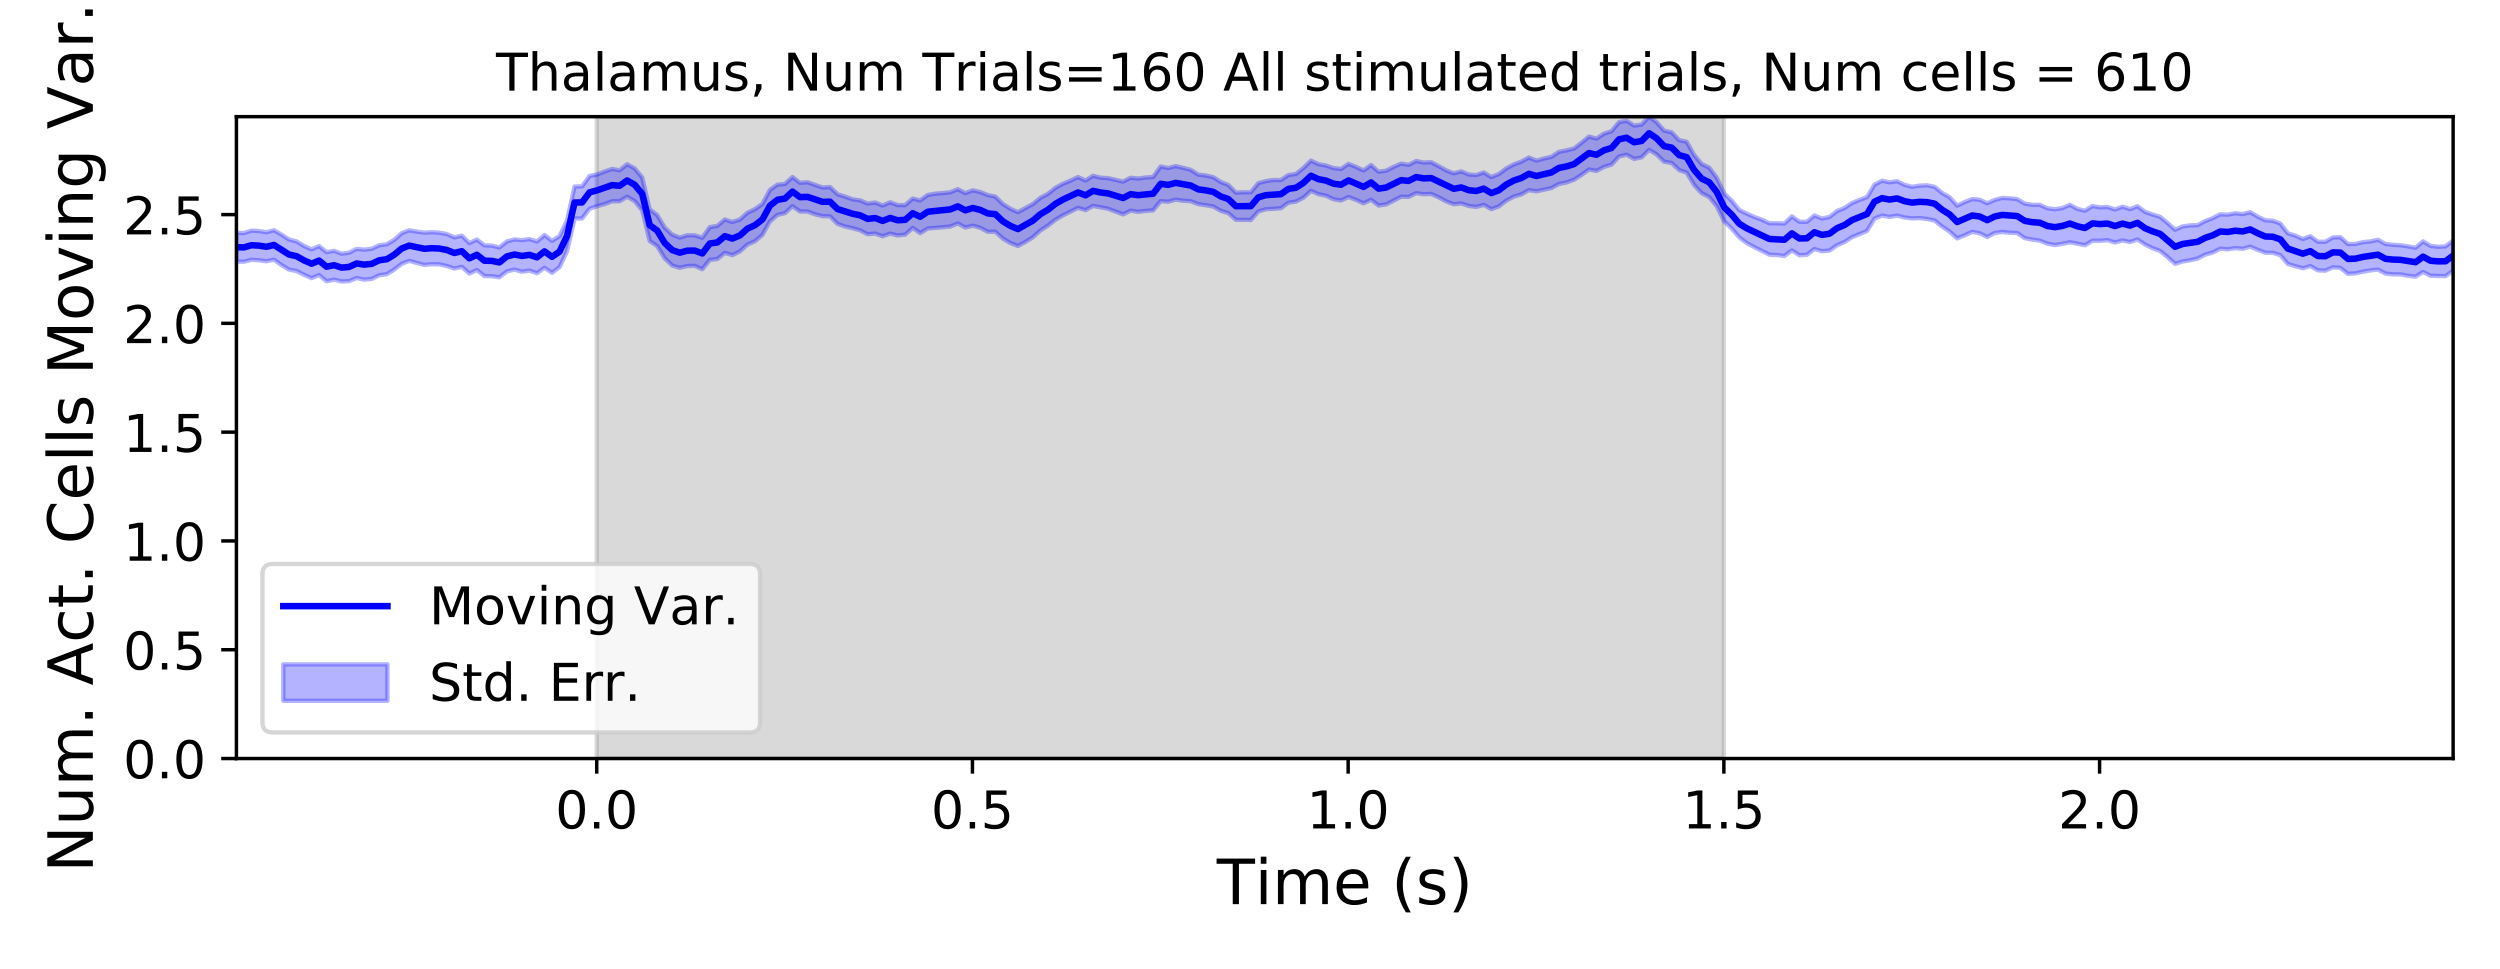 <?xml version="1.0" encoding="utf-8" standalone="no"?>
<!DOCTYPE svg PUBLIC "-//W3C//DTD SVG 1.1//EN"
  "http://www.w3.org/Graphics/SVG/1.1/DTD/svg11.dtd">
<!-- Created with matplotlib (https://matplotlib.org/) -->
<svg height="223.2pt" version="1.1" viewBox="0 0 576 223.2" width="576pt" xmlns="http://www.w3.org/2000/svg" xmlns:xlink="http://www.w3.org/1999/xlink">
 <defs>
  <style type="text/css">
*{stroke-linecap:butt;stroke-linejoin:round;}
  </style>
 </defs>
 <g id="figure_1">
  <g id="patch_1">
   <path d="M 0 223.2 
L 576 223.2 
L 576 0 
L 0 0 
z
" style="fill:#ffffff;"/>
  </g>
  <g id="axes_1">
   <g id="patch_2">
    <path d="M 54.47 174.76 
L 565.2 174.76 
L 565.2 26.88 
L 54.47 26.88 
z
" style="fill:#ffffff;"/>
   </g>
   <g id="PolyCollection_1">
    <defs>
     <path d="M 137.485 -48.44 
L 137.485 -196.32 
L 397.178 -196.32 
L 397.178 -48.44 
L 397.178 -48.44 
L 137.485 -48.44 
z
" id="mff90947a4a" style="stroke:#808080;stroke-opacity:0.3;"/>
    </defs>
    <g clip-path="url(#p94465cd1c8)">
     <use style="fill:#808080;fill-opacity:0.3;stroke:#808080;stroke-opacity:0.3;" x="0" xlink:href="#mff90947a4a" y="223.2"/>
    </g>
   </g>
   <g id="PolyCollection_2">
    <defs>
     <path d="M 54.47 -169.581 
L 54.47 -162.917 
L 56.201 -162.902 
L 57.933 -163.343 
L 59.664 -163.242 
L 61.395 -162.997 
L 63.126 -163.377 
L 64.858 -162.126 
L 66.589 -161.08 
L 68.32 -160.77 
L 70.052 -159.892 
L 71.783 -159.121 
L 73.514 -159.825 
L 75.245 -158.395 
L 76.977 -158.773 
L 78.708 -158.344 
L 80.439 -158.43 
L 82.171 -159.148 
L 83.902 -158.769 
L 85.633 -158.935 
L 87.364 -159.776 
L 89.096 -160.015 
L 90.827 -161.076 
L 92.558 -162.426 
L 94.29 -163.096 
L 96.021 -162.621 
L 97.752 -162.164 
L 99.483 -162.317 
L 101.215 -162.29 
L 102.946 -161.921 
L 104.677 -161.323 
L 106.409 -161.724 
L 108.14 -160.173 
L 109.871 -160.982 
L 111.603 -159.608 
L 113.334 -159.559 
L 115.065 -159.305 
L 116.796 -160.671 
L 118.528 -161.088 
L 120.259 -160.596 
L 121.99 -160.853 
L 123.722 -160.25 
L 125.453 -161.51 
L 127.184 -160.345 
L 128.915 -161.641 
L 130.647 -165.311 
L 132.378 -172.846 
L 134.109 -172.862 
L 135.841 -175.103 
L 137.572 -175.698 
L 139.303 -176.168 
L 141.034 -176.832 
L 142.766 -176.833 
L 144.497 -177.886 
L 146.228 -176.862 
L 147.96 -174.746 
L 149.691 -167.679 
L 151.422 -166.494 
L 153.153 -163.663 
L 154.885 -162.015 
L 156.616 -161.493 
L 158.347 -161.907 
L 160.079 -161.945 
L 161.81 -161.176 
L 163.541 -163.324 
L 165.272 -163.529 
L 167.004 -164.936 
L 168.735 -164.418 
L 170.466 -165.269 
L 172.198 -166.845 
L 173.929 -167.608 
L 175.66 -169.082 
L 177.391 -172.175 
L 179.123 -173.683 
L 180.854 -174.089 
L 182.585 -175.691 
L 184.317 -174.476 
L 186.048 -174.462 
L 187.779 -173.829 
L 189.51 -173.386 
L 191.242 -173.357 
L 192.973 -171.618 
L 194.704 -171.007 
L 196.436 -170.63 
L 198.167 -170.135 
L 199.898 -169.229 
L 201.629 -169.393 
L 203.361 -168.759 
L 205.092 -169.381 
L 206.823 -168.949 
L 208.555 -169.14 
L 210.286 -170.68 
L 212.017 -169.493 
L 213.749 -170.551 
L 215.48 -170.686 
L 217.211 -170.838 
L 218.942 -171.012 
L 220.674 -171.717 
L 222.405 -170.782 
L 224.136 -171.197 
L 225.868 -170.711 
L 227.599 -169.798 
L 229.33 -169.801 
L 231.061 -168.238 
L 232.793 -167.217 
L 234.524 -166.528 
L 236.255 -167.459 
L 237.987 -168.547 
L 239.718 -170.103 
L 241.449 -171.219 
L 243.18 -172.573 
L 244.912 -173.585 
L 246.643 -174.451 
L 248.374 -175.314 
L 250.106 -174.785 
L 251.837 -175.753 
L 253.568 -175.436 
L 255.299 -175.111 
L 257.031 -174.452 
L 258.762 -173.81 
L 260.493 -174.672 
L 262.225 -174.393 
L 263.956 -174.606 
L 265.687 -174.737 
L 267.418 -176.857 
L 269.15 -176.72 
L 270.881 -177.199 
L 272.612 -176.956 
L 274.344 -176.84 
L 276.075 -176.166 
L 277.806 -175.921 
L 279.537 -175.618 
L 281.269 -174.627 
L 283 -174.095 
L 284.731 -172.571 
L 286.463 -172.547 
L 288.194 -172.523 
L 289.925 -174.478 
L 291.656 -175.001 
L 293.388 -175.085 
L 295.119 -175.225 
L 296.85 -176.496 
L 298.582 -176.753 
L 300.313 -177.654 
L 302.044 -179.222 
L 303.775 -178.463 
L 305.507 -178.112 
L 307.238 -177.3 
L 308.969 -177.009 
L 310.701 -177.809 
L 312.432 -177.142 
L 314.163 -176.361 
L 315.895 -177.185 
L 317.626 -175.837 
L 319.357 -176.108 
L 321.088 -176.979 
L 322.82 -177.876 
L 324.551 -177.833 
L 326.282 -178.692 
L 328.014 -178.456 
L 329.745 -178.511 
L 331.476 -177.732 
L 333.207 -176.802 
L 334.939 -176.146 
L 336.67 -176.321 
L 338.401 -175.751 
L 340.133 -175.526 
L 341.864 -176 
L 343.595 -175.019 
L 345.326 -175.634 
L 347.058 -176.981 
L 348.789 -177.897 
L 350.52 -178.403 
L 352.252 -179.397 
L 353.983 -179.117 
L 355.714 -179.493 
L 357.445 -179.867 
L 359.177 -180.809 
L 360.908 -181.154 
L 362.639 -181.779 
L 364.371 -182.895 
L 366.102 -184.14 
L 367.833 -183.816 
L 369.564 -184.746 
L 371.296 -185.266 
L 373.027 -187.145 
L 374.758 -187.556 
L 376.49 -186.591 
L 378.221 -186.929 
L 379.952 -188.668 
L 381.683 -187.622 
L 383.415 -185.934 
L 385.146 -185.663 
L 386.877 -184.013 
L 388.609 -183.424 
L 390.34 -180.563 
L 392.071 -178.685 
L 393.802 -177.801 
L 395.534 -175.691 
L 397.265 -172.197 
L 398.996 -170.528 
L 400.728 -168.502 
L 402.459 -167.206 
L 404.19 -166.256 
L 405.921 -165.402 
L 407.653 -164.52 
L 409.384 -164.441 
L 411.115 -164.221 
L 412.847 -165.512 
L 414.578 -164.395 
L 416.309 -164.496 
L 418.041 -165.834 
L 419.772 -165.313 
L 421.503 -165.476 
L 423.234 -166.675 
L 424.966 -167.43 
L 426.697 -168.554 
L 428.428 -169.261 
L 430.16 -169.988 
L 431.891 -172.832 
L 433.622 -173.53 
L 435.353 -173.222 
L 437.085 -173.526 
L 438.816 -173.086 
L 440.547 -172.879 
L 442.279 -172.95 
L 444.01 -172.74 
L 445.741 -172.382 
L 447.472 -170.993 
L 449.204 -169.838 
L 450.935 -168.275 
L 452.666 -168.986 
L 454.398 -169.775 
L 456.129 -169.449 
L 457.86 -168.589 
L 459.591 -169.517 
L 461.323 -169.76 
L 463.054 -169.571 
L 464.785 -169.509 
L 466.517 -168.332 
L 468.248 -168 
L 469.979 -167.761 
L 471.71 -167.059 
L 473.442 -166.741 
L 475.173 -167.024 
L 476.904 -167.383 
L 478.636 -167.05 
L 480.367 -166.698 
L 482.098 -167.736 
L 483.829 -167.728 
L 485.561 -167.87 
L 487.292 -167.329 
L 489.023 -167.796 
L 490.755 -167.443 
L 492.486 -168.028 
L 494.217 -166.854 
L 495.948 -166.016 
L 497.68 -165.385 
L 499.411 -163.961 
L 501.142 -162.42 
L 502.874 -162.953 
L 504.605 -163.237 
L 506.336 -163.638 
L 508.067 -164.534 
L 509.799 -165.013 
L 511.53 -165.9 
L 513.261 -165.762 
L 514.993 -166.026 
L 516.724 -165.877 
L 518.455 -166.366 
L 520.187 -165.637 
L 521.918 -164.974 
L 523.649 -164.951 
L 525.38 -164.42 
L 527.112 -162.395 
L 528.843 -161.869 
L 530.574 -161.39 
L 532.306 -161.902 
L 534.037 -160.912 
L 535.768 -160.841 
L 537.499 -161.62 
L 539.231 -161.47 
L 540.962 -160.107 
L 542.693 -160.221 
L 544.425 -160.603 
L 546.156 -160.9 
L 547.887 -161.086 
L 549.618 -160.169 
L 551.35 -159.986 
L 553.081 -159.976 
L 554.812 -159.665 
L 556.544 -159.456 
L 558.275 -160.54 
L 560.006 -159.67 
L 561.737 -159.616 
L 563.469 -159.579 
L 565.2 -160.856 
L 565.2 -167.786 
L 565.2 -167.786 
L 563.469 -166.438 
L 561.737 -166.347 
L 560.006 -166.557 
L 558.275 -167.588 
L 556.544 -166.118 
L 554.812 -166.443 
L 553.081 -166.693 
L 551.35 -166.801 
L 549.618 -166.968 
L 547.887 -167.962 
L 546.156 -167.583 
L 544.425 -167.412 
L 542.693 -166.997 
L 540.962 -166.979 
L 539.231 -168.546 
L 537.499 -168.495 
L 535.768 -167.497 
L 534.037 -167.514 
L 532.306 -168.768 
L 530.574 -168.125 
L 528.843 -168.911 
L 527.112 -169.459 
L 525.38 -171.704 
L 523.649 -172.347 
L 521.918 -172.448 
L 520.187 -173.285 
L 518.455 -174.319 
L 516.724 -173.875 
L 514.993 -174.064 
L 513.261 -173.743 
L 511.53 -173.824 
L 509.799 -172.932 
L 508.067 -172.269 
L 506.336 -171.333 
L 504.605 -171.278 
L 502.874 -171.032 
L 501.142 -170.27 
L 499.411 -171.813 
L 497.68 -173.248 
L 495.948 -173.773 
L 494.217 -174.386 
L 492.486 -175.692 
L 490.755 -175.01 
L 489.023 -175.569 
L 487.292 -174.929 
L 485.561 -175.52 
L 483.829 -175.415 
L 482.098 -175.73 
L 480.367 -174.653 
L 478.636 -175.073 
L 476.904 -176.008 
L 475.173 -175.268 
L 473.442 -174.982 
L 471.71 -175.216 
L 469.979 -176.011 
L 468.248 -176.024 
L 466.517 -176.283 
L 464.785 -177.322 
L 463.054 -177.507 
L 461.323 -177.601 
L 459.591 -177.138 
L 457.86 -176.373 
L 456.129 -177.179 
L 454.398 -177.332 
L 452.666 -176.647 
L 450.935 -175.824 
L 449.204 -177.742 
L 447.472 -178.743 
L 445.741 -180.16 
L 444.01 -180.505 
L 442.279 -180.437 
L 440.547 -180.164 
L 438.816 -180.614 
L 437.085 -181.446 
L 435.353 -181.201 
L 433.622 -181.556 
L 431.891 -180.658 
L 430.16 -177.782 
L 428.428 -177.147 
L 426.697 -176.429 
L 424.966 -175.27 
L 423.234 -174.57 
L 421.503 -173.205 
L 419.772 -172.852 
L 418.041 -173.551 
L 416.309 -172.099 
L 414.578 -172.123 
L 412.847 -173.352 
L 411.115 -171.691 
L 409.384 -171.772 
L 407.653 -171.774 
L 405.921 -172.595 
L 404.19 -173.22 
L 402.459 -173.978 
L 400.728 -174.824 
L 398.996 -176.942 
L 397.265 -178.638 
L 395.534 -182.263 
L 393.802 -184.585 
L 392.071 -185.41 
L 390.34 -187.481 
L 388.609 -190.548 
L 386.877 -190.901 
L 385.146 -192.716 
L 383.415 -193.102 
L 381.683 -195.04 
L 379.952 -196.32 
L 378.221 -194.502 
L 376.49 -194.264 
L 374.758 -195.371 
L 373.027 -195.058 
L 371.296 -192.959 
L 369.564 -192.404 
L 367.833 -191.274 
L 366.102 -191.728 
L 364.371 -190.294 
L 362.639 -188.979 
L 360.908 -188.548 
L 359.177 -188.215 
L 357.445 -187.063 
L 355.714 -186.674 
L 353.983 -186.194 
L 352.252 -186.909 
L 350.52 -185.964 
L 348.789 -185.325 
L 347.058 -184.405 
L 345.326 -183.092 
L 343.595 -182.405 
L 341.864 -183.47 
L 340.133 -182.87 
L 338.401 -183.003 
L 336.67 -183.706 
L 334.939 -183.264 
L 333.207 -183.941 
L 331.476 -184.916 
L 329.745 -185.83 
L 328.014 -185.745 
L 326.282 -186.11 
L 324.551 -185.215 
L 322.82 -185.506 
L 321.088 -184.741 
L 319.357 -183.87 
L 317.626 -183.631 
L 315.895 -185.164 
L 314.163 -183.922 
L 312.432 -184.74 
L 310.701 -185.442 
L 308.969 -184.265 
L 307.238 -184.473 
L 305.507 -185.064 
L 303.775 -185.372 
L 302.044 -186.195 
L 300.313 -184.493 
L 298.582 -183.113 
L 296.85 -182.873 
L 295.119 -181.705 
L 293.388 -181.726 
L 291.656 -181.471 
L 289.925 -181.012 
L 288.194 -178.889 
L 286.463 -178.898 
L 284.731 -178.82 
L 283 -180.597 
L 281.269 -181.261 
L 279.537 -182.379 
L 277.806 -182.768 
L 276.075 -182.974 
L 274.344 -184.073 
L 272.612 -184.521 
L 270.881 -184.933 
L 269.15 -184.487 
L 267.418 -184.835 
L 265.687 -182.422 
L 263.956 -182.304 
L 262.225 -182.068 
L 260.493 -182.249 
L 258.762 -181.359 
L 257.031 -181.763 
L 255.299 -182.159 
L 253.568 -182.26 
L 251.837 -182.702 
L 250.106 -181.61 
L 248.374 -182.407 
L 246.643 -181.578 
L 244.912 -180.864 
L 243.18 -179.923 
L 241.449 -178.536 
L 239.718 -177.624 
L 237.987 -176.198 
L 236.255 -175.257 
L 234.524 -174.32 
L 232.793 -175.102 
L 231.061 -176.199 
L 229.33 -177.905 
L 227.599 -178.256 
L 225.868 -178.958 
L 224.136 -179.347 
L 222.405 -178.706 
L 220.674 -179.609 
L 218.942 -178.895 
L 217.211 -178.719 
L 215.48 -178.574 
L 213.749 -178.284 
L 212.017 -177.02 
L 210.286 -177.453 
L 208.555 -175.953 
L 206.823 -175.948 
L 205.092 -176.593 
L 203.361 -175.849 
L 201.629 -176.534 
L 199.898 -176.305 
L 198.167 -177.047 
L 196.436 -177.275 
L 194.704 -177.905 
L 192.973 -178.441 
L 191.242 -180.103 
L 189.51 -180.002 
L 187.779 -180.605 
L 186.048 -181.212 
L 184.317 -181.077 
L 182.585 -182.417 
L 180.854 -180.818 
L 179.123 -180.658 
L 177.391 -179.442 
L 175.66 -176.21 
L 173.929 -175.005 
L 172.198 -174.178 
L 170.466 -172.619 
L 168.735 -172.064 
L 167.004 -172.639 
L 165.272 -171.153 
L 163.541 -170.875 
L 161.81 -168.426 
L 160.079 -168.984 
L 158.347 -168.994 
L 156.616 -168.467 
L 154.885 -169.142 
L 153.153 -170.76 
L 151.422 -173.645 
L 149.691 -174.974 
L 147.96 -182.314 
L 146.228 -184.403 
L 144.497 -185.356 
L 142.766 -183.958 
L 141.034 -184.276 
L 139.303 -183.691 
L 137.572 -182.993 
L 135.841 -182.655 
L 134.109 -180.268 
L 132.378 -180.22 
L 130.647 -172.375 
L 128.915 -168.793 
L 127.184 -167.701 
L 125.453 -169.055 
L 123.722 -167.564 
L 121.99 -168.114 
L 120.259 -167.87 
L 118.528 -168.043 
L 116.796 -167.58 
L 115.065 -166.179 
L 113.334 -166.61 
L 111.603 -166.67 
L 109.871 -168.01 
L 108.14 -167.19 
L 106.409 -168.907 
L 104.677 -168.508 
L 102.946 -169.282 
L 101.215 -169.592 
L 99.483 -169.707 
L 97.752 -169.602 
L 96.021 -169.838 
L 94.29 -170.142 
L 92.558 -169.472 
L 90.827 -167.938 
L 89.096 -166.916 
L 87.364 -166.688 
L 85.633 -165.883 
L 83.902 -165.691 
L 82.171 -165.851 
L 80.439 -164.975 
L 78.708 -164.743 
L 76.977 -165.418 
L 75.245 -165.097 
L 73.514 -166.496 
L 71.783 -165.754 
L 70.052 -166.521 
L 68.32 -167.582 
L 66.589 -168.026 
L 64.858 -169.154 
L 63.126 -170.151 
L 61.395 -169.684 
L 59.664 -169.971 
L 57.933 -170.055 
L 56.201 -169.496 
L 54.47 -169.581 
z
" id="m1aa70fbdcd" style="stroke:#0000ff;stroke-opacity:0.3;"/>
    </defs>
    <g clip-path="url(#p94465cd1c8)">
     <use style="fill:#0000ff;fill-opacity:0.3;stroke:#0000ff;stroke-opacity:0.3;" x="0" xlink:href="#m1aa70fbdcd" y="223.2"/>
    </g>
   </g>
   <g id="matplotlib.axis_1">
    <g id="xtick_1">
     <g id="line2d_1">
      <defs>
       <path d="M 0 0 
L 0 3.5 
" id="m1bbde53efb" style="stroke:#000000;stroke-width:0.8;"/>
      </defs>
      <g>
       <use style="stroke:#000000;stroke-width:0.8;" x="137.485" xlink:href="#m1bbde53efb" y="174.76"/>
      </g>
     </g>
     <g id="text_1">
      <!-- 0.0 -->
      <defs>
       <path d="M 31.781 66.406 
Q 24.172 66.406 20.328 58.906 
Q 16.5 51.422 16.5 36.375 
Q 16.5 21.391 20.328 13.891 
Q 24.172 6.391 31.781 6.391 
Q 39.453 6.391 43.281 13.891 
Q 47.125 21.391 47.125 36.375 
Q 47.125 51.422 43.281 58.906 
Q 39.453 66.406 31.781 66.406 
z
M 31.781 74.219 
Q 44.047 74.219 50.516 64.516 
Q 56.984 54.828 56.984 36.375 
Q 56.984 17.969 50.516 8.266 
Q 44.047 -1.422 31.781 -1.422 
Q 19.531 -1.422 13.062 8.266 
Q 6.594 17.969 6.594 36.375 
Q 6.594 54.828 13.062 64.516 
Q 19.531 74.219 31.781 74.219 
z
" id="DejaVuSans-48"/>
       <path d="M 10.688 12.406 
L 21 12.406 
L 21 0 
L 10.688 0 
z
" id="DejaVuSans-46"/>
      </defs>
      <g transform="translate(127.943 190.878)scale(0.12 -0.12)">
       <use xlink:href="#DejaVuSans-48"/>
       <use x="63.623" xlink:href="#DejaVuSans-46"/>
       <use x="95.41" xlink:href="#DejaVuSans-48"/>
      </g>
     </g>
    </g>
    <g id="xtick_2">
     <g id="line2d_2">
      <g>
       <use style="stroke:#000000;stroke-width:0.8;" x="224.05" xlink:href="#m1bbde53efb" y="174.76"/>
      </g>
     </g>
     <g id="text_2">
      <!-- 0.5 -->
      <defs>
       <path d="M 10.797 72.906 
L 49.516 72.906 
L 49.516 64.594 
L 19.828 64.594 
L 19.828 46.734 
Q 21.969 47.469 24.109 47.828 
Q 26.266 48.188 28.422 48.188 
Q 40.625 48.188 47.75 41.5 
Q 54.891 34.812 54.891 23.391 
Q 54.891 11.625 47.562 5.094 
Q 40.234 -1.422 26.906 -1.422 
Q 22.312 -1.422 17.547 -0.641 
Q 12.797 0.141 7.719 1.703 
L 7.719 11.625 
Q 12.109 9.234 16.797 8.062 
Q 21.484 6.891 26.703 6.891 
Q 35.156 6.891 40.078 11.328 
Q 45.016 15.766 45.016 23.391 
Q 45.016 31 40.078 35.438 
Q 35.156 39.891 26.703 39.891 
Q 22.75 39.891 18.812 39.016 
Q 14.891 38.141 10.797 36.281 
z
" id="DejaVuSans-53"/>
      </defs>
      <g transform="translate(214.508 190.878)scale(0.12 -0.12)">
       <use xlink:href="#DejaVuSans-48"/>
       <use x="63.623" xlink:href="#DejaVuSans-46"/>
       <use x="95.41" xlink:href="#DejaVuSans-53"/>
      </g>
     </g>
    </g>
    <g id="xtick_3">
     <g id="line2d_3">
      <g>
       <use style="stroke:#000000;stroke-width:0.8;" x="310.614" xlink:href="#m1bbde53efb" y="174.76"/>
      </g>
     </g>
     <g id="text_3">
      <!-- 1.0 -->
      <defs>
       <path d="M 12.406 8.297 
L 28.516 8.297 
L 28.516 63.922 
L 10.984 60.406 
L 10.984 69.391 
L 28.422 72.906 
L 38.281 72.906 
L 38.281 8.297 
L 54.391 8.297 
L 54.391 0 
L 12.406 0 
z
" id="DejaVuSans-49"/>
      </defs>
      <g transform="translate(301.072 190.878)scale(0.12 -0.12)">
       <use xlink:href="#DejaVuSans-49"/>
       <use x="63.623" xlink:href="#DejaVuSans-46"/>
       <use x="95.41" xlink:href="#DejaVuSans-48"/>
      </g>
     </g>
    </g>
    <g id="xtick_4">
     <g id="line2d_4">
      <g>
       <use style="stroke:#000000;stroke-width:0.8;" x="397.178" xlink:href="#m1bbde53efb" y="174.76"/>
      </g>
     </g>
     <g id="text_4">
      <!-- 1.5 -->
      <g transform="translate(387.637 190.878)scale(0.12 -0.12)">
       <use xlink:href="#DejaVuSans-49"/>
       <use x="63.623" xlink:href="#DejaVuSans-46"/>
       <use x="95.41" xlink:href="#DejaVuSans-53"/>
      </g>
     </g>
    </g>
    <g id="xtick_5">
     <g id="line2d_5">
      <g>
       <use style="stroke:#000000;stroke-width:0.8;" x="483.743" xlink:href="#m1bbde53efb" y="174.76"/>
      </g>
     </g>
     <g id="text_5">
      <!-- 2.0 -->
      <defs>
       <path d="M 19.188 8.297 
L 53.609 8.297 
L 53.609 0 
L 7.328 0 
L 7.328 8.297 
Q 12.938 14.109 22.625 23.891 
Q 32.328 33.688 34.812 36.531 
Q 39.547 41.844 41.422 45.531 
Q 43.312 49.219 43.312 52.781 
Q 43.312 58.594 39.234 62.25 
Q 35.156 65.922 28.609 65.922 
Q 23.969 65.922 18.812 64.312 
Q 13.672 62.703 7.812 59.422 
L 7.812 69.391 
Q 13.766 71.781 18.938 73 
Q 24.125 74.219 28.422 74.219 
Q 39.75 74.219 46.484 68.547 
Q 53.219 62.891 53.219 53.422 
Q 53.219 48.922 51.531 44.891 
Q 49.859 40.875 45.406 35.406 
Q 44.188 33.984 37.641 27.219 
Q 31.109 20.453 19.188 8.297 
z
" id="DejaVuSans-50"/>
      </defs>
      <g transform="translate(474.201 190.878)scale(0.12 -0.12)">
       <use xlink:href="#DejaVuSans-50"/>
       <use x="63.623" xlink:href="#DejaVuSans-46"/>
       <use x="95.41" xlink:href="#DejaVuSans-48"/>
      </g>
     </g>
    </g>
    <g id="text_6">
     <!-- Time (s) -->
     <defs>
      <path d="M -0.297 72.906 
L 61.375 72.906 
L 61.375 64.594 
L 35.5 64.594 
L 35.5 0 
L 25.594 0 
L 25.594 64.594 
L -0.297 64.594 
z
" id="DejaVuSans-84"/>
      <path d="M 9.422 54.688 
L 18.406 54.688 
L 18.406 0 
L 9.422 0 
z
M 9.422 75.984 
L 18.406 75.984 
L 18.406 64.594 
L 9.422 64.594 
z
" id="DejaVuSans-105"/>
      <path d="M 52 44.188 
Q 55.375 50.25 60.062 53.125 
Q 64.75 56 71.094 56 
Q 79.641 56 84.281 50.016 
Q 88.922 44.047 88.922 33.016 
L 88.922 0 
L 79.891 0 
L 79.891 32.719 
Q 79.891 40.578 77.094 44.375 
Q 74.312 48.188 68.609 48.188 
Q 61.625 48.188 57.562 43.547 
Q 53.516 38.922 53.516 30.906 
L 53.516 0 
L 44.484 0 
L 44.484 32.719 
Q 44.484 40.625 41.703 44.406 
Q 38.922 48.188 33.109 48.188 
Q 26.219 48.188 22.156 43.531 
Q 18.109 38.875 18.109 30.906 
L 18.109 0 
L 9.078 0 
L 9.078 54.688 
L 18.109 54.688 
L 18.109 46.188 
Q 21.188 51.219 25.484 53.609 
Q 29.781 56 35.688 56 
Q 41.656 56 45.828 52.969 
Q 50 49.953 52 44.188 
z
" id="DejaVuSans-109"/>
      <path d="M 56.203 29.594 
L 56.203 25.203 
L 14.891 25.203 
Q 15.484 15.922 20.484 11.062 
Q 25.484 6.203 34.422 6.203 
Q 39.594 6.203 44.453 7.469 
Q 49.312 8.734 54.109 11.281 
L 54.109 2.781 
Q 49.266 0.734 44.188 -0.344 
Q 39.109 -1.422 33.891 -1.422 
Q 20.797 -1.422 13.156 6.188 
Q 5.516 13.812 5.516 26.812 
Q 5.516 40.234 12.766 48.109 
Q 20.016 56 32.328 56 
Q 43.359 56 49.781 48.891 
Q 56.203 41.797 56.203 29.594 
z
M 47.219 32.234 
Q 47.125 39.594 43.094 43.984 
Q 39.062 48.391 32.422 48.391 
Q 24.906 48.391 20.391 44.141 
Q 15.875 39.891 15.188 32.172 
z
" id="DejaVuSans-101"/>
      <path id="DejaVuSans-32"/>
      <path d="M 31 75.875 
Q 24.469 64.656 21.281 53.656 
Q 18.109 42.672 18.109 31.391 
Q 18.109 20.125 21.312 9.062 
Q 24.516 -2 31 -13.188 
L 23.188 -13.188 
Q 15.875 -1.703 12.234 9.375 
Q 8.594 20.453 8.594 31.391 
Q 8.594 42.281 12.203 53.312 
Q 15.828 64.359 23.188 75.875 
z
" id="DejaVuSans-40"/>
      <path d="M 44.281 53.078 
L 44.281 44.578 
Q 40.484 46.531 36.375 47.5 
Q 32.281 48.484 27.875 48.484 
Q 21.188 48.484 17.844 46.438 
Q 14.5 44.391 14.5 40.281 
Q 14.5 37.156 16.891 35.375 
Q 19.281 33.594 26.516 31.984 
L 29.594 31.297 
Q 39.156 29.25 43.188 25.516 
Q 47.219 21.781 47.219 15.094 
Q 47.219 7.469 41.188 3.016 
Q 35.156 -1.422 24.609 -1.422 
Q 20.219 -1.422 15.453 -0.562 
Q 10.688 0.297 5.422 2 
L 5.422 11.281 
Q 10.406 8.688 15.234 7.391 
Q 20.062 6.109 24.812 6.109 
Q 31.156 6.109 34.562 8.281 
Q 37.984 10.453 37.984 14.406 
Q 37.984 18.062 35.516 20.016 
Q 33.062 21.969 24.703 23.781 
L 21.578 24.516 
Q 13.234 26.266 9.516 29.906 
Q 5.812 33.547 5.812 39.891 
Q 5.812 47.609 11.281 51.797 
Q 16.75 56 26.812 56 
Q 31.781 56 36.172 55.266 
Q 40.578 54.547 44.281 53.078 
z
" id="DejaVuSans-115"/>
      <path d="M 8.016 75.875 
L 15.828 75.875 
Q 23.141 64.359 26.781 53.312 
Q 30.422 42.281 30.422 31.391 
Q 30.422 20.453 26.781 9.375 
Q 23.141 -1.703 15.828 -13.188 
L 8.016 -13.188 
Q 14.5 -2 17.703 9.062 
Q 20.906 20.125 20.906 31.391 
Q 20.906 42.672 17.703 53.656 
Q 14.5 64.656 8.016 75.875 
z
" id="DejaVuSans-41"/>
     </defs>
     <g transform="translate(280.34 208.315)scale(0.144 -0.144)">
      <use xlink:href="#DejaVuSans-84"/>
      <use x="61.037" xlink:href="#DejaVuSans-105"/>
      <use x="88.82" xlink:href="#DejaVuSans-109"/>
      <use x="186.232" xlink:href="#DejaVuSans-101"/>
      <use x="247.756" xlink:href="#DejaVuSans-32"/>
      <use x="279.543" xlink:href="#DejaVuSans-40"/>
      <use x="318.557" xlink:href="#DejaVuSans-115"/>
      <use x="370.656" xlink:href="#DejaVuSans-41"/>
     </g>
    </g>
   </g>
   <g id="matplotlib.axis_2">
    <g id="ytick_1">
     <g id="line2d_6">
      <defs>
       <path d="M 0 0 
L -3.5 0 
" id="md79ed27b88" style="stroke:#000000;stroke-width:0.8;"/>
      </defs>
      <g>
       <use style="stroke:#000000;stroke-width:0.8;" x="54.47" xlink:href="#md79ed27b88" y="174.76"/>
      </g>
     </g>
     <g id="text_7">
      <!-- 0.0 -->
      <g transform="translate(28.386 179.319)scale(0.12 -0.12)">
       <use xlink:href="#DejaVuSans-48"/>
       <use x="63.623" xlink:href="#DejaVuSans-46"/>
       <use x="95.41" xlink:href="#DejaVuSans-48"/>
      </g>
     </g>
    </g>
    <g id="ytick_2">
     <g id="line2d_7">
      <g>
       <use style="stroke:#000000;stroke-width:0.8;" x="54.47" xlink:href="#md79ed27b88" y="149.696"/>
      </g>
     </g>
     <g id="text_8">
      <!-- 0.5 -->
      <g transform="translate(28.386 154.255)scale(0.12 -0.12)">
       <use xlink:href="#DejaVuSans-48"/>
       <use x="63.623" xlink:href="#DejaVuSans-46"/>
       <use x="95.41" xlink:href="#DejaVuSans-53"/>
      </g>
     </g>
    </g>
    <g id="ytick_3">
     <g id="line2d_8">
      <g>
       <use style="stroke:#000000;stroke-width:0.8;" x="54.47" xlink:href="#md79ed27b88" y="124.632"/>
      </g>
     </g>
     <g id="text_9">
      <!-- 1.0 -->
      <g transform="translate(28.386 129.191)scale(0.12 -0.12)">
       <use xlink:href="#DejaVuSans-49"/>
       <use x="63.623" xlink:href="#DejaVuSans-46"/>
       <use x="95.41" xlink:href="#DejaVuSans-48"/>
      </g>
     </g>
    </g>
    <g id="ytick_4">
     <g id="line2d_9">
      <g>
       <use style="stroke:#000000;stroke-width:0.8;" x="54.47" xlink:href="#md79ed27b88" y="99.567"/>
      </g>
     </g>
     <g id="text_10">
      <!-- 1.5 -->
      <g transform="translate(28.386 104.126)scale(0.12 -0.12)">
       <use xlink:href="#DejaVuSans-49"/>
       <use x="63.623" xlink:href="#DejaVuSans-46"/>
       <use x="95.41" xlink:href="#DejaVuSans-53"/>
      </g>
     </g>
    </g>
    <g id="ytick_5">
     <g id="line2d_10">
      <g>
       <use style="stroke:#000000;stroke-width:0.8;" x="54.47" xlink:href="#md79ed27b88" y="74.503"/>
      </g>
     </g>
     <g id="text_11">
      <!-- 2.0 -->
      <g transform="translate(28.386 79.062)scale(0.12 -0.12)">
       <use xlink:href="#DejaVuSans-50"/>
       <use x="63.623" xlink:href="#DejaVuSans-46"/>
       <use x="95.41" xlink:href="#DejaVuSans-48"/>
      </g>
     </g>
    </g>
    <g id="ytick_6">
     <g id="line2d_11">
      <g>
       <use style="stroke:#000000;stroke-width:0.8;" x="54.47" xlink:href="#md79ed27b88" y="49.439"/>
      </g>
     </g>
     <g id="text_12">
      <!-- 2.5 -->
      <g transform="translate(28.386 53.998)scale(0.12 -0.12)">
       <use xlink:href="#DejaVuSans-50"/>
       <use x="63.623" xlink:href="#DejaVuSans-46"/>
       <use x="95.41" xlink:href="#DejaVuSans-53"/>
      </g>
     </g>
    </g>
    <g id="text_13">
     <!-- Num. Act. Cells Moving Var. -->
     <defs>
      <path d="M 9.812 72.906 
L 23.094 72.906 
L 55.422 11.922 
L 55.422 72.906 
L 64.984 72.906 
L 64.984 0 
L 51.703 0 
L 19.391 60.984 
L 19.391 0 
L 9.812 0 
z
" id="DejaVuSans-78"/>
      <path d="M 8.5 21.578 
L 8.5 54.688 
L 17.484 54.688 
L 17.484 21.922 
Q 17.484 14.156 20.5 10.266 
Q 23.531 6.391 29.594 6.391 
Q 36.859 6.391 41.078 11.031 
Q 45.312 15.672 45.312 23.688 
L 45.312 54.688 
L 54.297 54.688 
L 54.297 0 
L 45.312 0 
L 45.312 8.406 
Q 42.047 3.422 37.719 1 
Q 33.406 -1.422 27.688 -1.422 
Q 18.266 -1.422 13.375 4.438 
Q 8.5 10.297 8.5 21.578 
z
M 31.109 56 
z
" id="DejaVuSans-117"/>
      <path d="M 34.188 63.188 
L 20.797 26.906 
L 47.609 26.906 
z
M 28.609 72.906 
L 39.797 72.906 
L 67.578 0 
L 57.328 0 
L 50.688 18.703 
L 17.828 18.703 
L 11.188 0 
L 0.781 0 
z
" id="DejaVuSans-65"/>
      <path d="M 48.781 52.594 
L 48.781 44.188 
Q 44.969 46.297 41.141 47.344 
Q 37.312 48.391 33.406 48.391 
Q 24.656 48.391 19.812 42.844 
Q 14.984 37.312 14.984 27.297 
Q 14.984 17.281 19.812 11.734 
Q 24.656 6.203 33.406 6.203 
Q 37.312 6.203 41.141 7.25 
Q 44.969 8.297 48.781 10.406 
L 48.781 2.094 
Q 45.016 0.344 40.984 -0.531 
Q 36.969 -1.422 32.422 -1.422 
Q 20.062 -1.422 12.781 6.344 
Q 5.516 14.109 5.516 27.297 
Q 5.516 40.672 12.859 48.328 
Q 20.219 56 33.016 56 
Q 37.156 56 41.109 55.141 
Q 45.062 54.297 48.781 52.594 
z
" id="DejaVuSans-99"/>
      <path d="M 18.312 70.219 
L 18.312 54.688 
L 36.812 54.688 
L 36.812 47.703 
L 18.312 47.703 
L 18.312 18.016 
Q 18.312 11.328 20.141 9.422 
Q 21.969 7.516 27.594 7.516 
L 36.812 7.516 
L 36.812 0 
L 27.594 0 
Q 17.188 0 13.234 3.875 
Q 9.281 7.766 9.281 18.016 
L 9.281 47.703 
L 2.688 47.703 
L 2.688 54.688 
L 9.281 54.688 
L 9.281 70.219 
z
" id="DejaVuSans-116"/>
      <path d="M 64.406 67.281 
L 64.406 56.891 
Q 59.422 61.531 53.781 63.812 
Q 48.141 66.109 41.797 66.109 
Q 29.297 66.109 22.656 58.469 
Q 16.016 50.828 16.016 36.375 
Q 16.016 21.969 22.656 14.328 
Q 29.297 6.688 41.797 6.688 
Q 48.141 6.688 53.781 8.984 
Q 59.422 11.281 64.406 15.922 
L 64.406 5.609 
Q 59.234 2.094 53.438 0.328 
Q 47.656 -1.422 41.219 -1.422 
Q 24.656 -1.422 15.125 8.703 
Q 5.609 18.844 5.609 36.375 
Q 5.609 53.953 15.125 64.078 
Q 24.656 74.219 41.219 74.219 
Q 47.75 74.219 53.531 72.484 
Q 59.328 70.75 64.406 67.281 
z
" id="DejaVuSans-67"/>
      <path d="M 9.422 75.984 
L 18.406 75.984 
L 18.406 0 
L 9.422 0 
z
" id="DejaVuSans-108"/>
      <path d="M 9.812 72.906 
L 24.516 72.906 
L 43.109 23.297 
L 61.812 72.906 
L 76.516 72.906 
L 76.516 0 
L 66.891 0 
L 66.891 64.016 
L 48.094 14.016 
L 38.188 14.016 
L 19.391 64.016 
L 19.391 0 
L 9.812 0 
z
" id="DejaVuSans-77"/>
      <path d="M 30.609 48.391 
Q 23.391 48.391 19.188 42.75 
Q 14.984 37.109 14.984 27.297 
Q 14.984 17.484 19.156 11.844 
Q 23.344 6.203 30.609 6.203 
Q 37.797 6.203 41.984 11.859 
Q 46.188 17.531 46.188 27.297 
Q 46.188 37.016 41.984 42.703 
Q 37.797 48.391 30.609 48.391 
z
M 30.609 56 
Q 42.328 56 49.016 48.375 
Q 55.719 40.766 55.719 27.297 
Q 55.719 13.875 49.016 6.219 
Q 42.328 -1.422 30.609 -1.422 
Q 18.844 -1.422 12.172 6.219 
Q 5.516 13.875 5.516 27.297 
Q 5.516 40.766 12.172 48.375 
Q 18.844 56 30.609 56 
z
" id="DejaVuSans-111"/>
      <path d="M 2.984 54.688 
L 12.5 54.688 
L 29.594 8.797 
L 46.688 54.688 
L 56.203 54.688 
L 35.688 0 
L 23.484 0 
z
" id="DejaVuSans-118"/>
      <path d="M 54.891 33.016 
L 54.891 0 
L 45.906 0 
L 45.906 32.719 
Q 45.906 40.484 42.875 44.328 
Q 39.844 48.188 33.797 48.188 
Q 26.516 48.188 22.312 43.547 
Q 18.109 38.922 18.109 30.906 
L 18.109 0 
L 9.078 0 
L 9.078 54.688 
L 18.109 54.688 
L 18.109 46.188 
Q 21.344 51.125 25.703 53.562 
Q 30.078 56 35.797 56 
Q 45.219 56 50.047 50.172 
Q 54.891 44.344 54.891 33.016 
z
" id="DejaVuSans-110"/>
      <path d="M 45.406 27.984 
Q 45.406 37.75 41.375 43.109 
Q 37.359 48.484 30.078 48.484 
Q 22.859 48.484 18.828 43.109 
Q 14.797 37.75 14.797 27.984 
Q 14.797 18.266 18.828 12.891 
Q 22.859 7.516 30.078 7.516 
Q 37.359 7.516 41.375 12.891 
Q 45.406 18.266 45.406 27.984 
z
M 54.391 6.781 
Q 54.391 -7.172 48.188 -13.984 
Q 42 -20.797 29.203 -20.797 
Q 24.469 -20.797 20.266 -20.094 
Q 16.062 -19.391 12.109 -17.922 
L 12.109 -9.188 
Q 16.062 -11.328 19.922 -12.344 
Q 23.781 -13.375 27.781 -13.375 
Q 36.625 -13.375 41.016 -8.766 
Q 45.406 -4.156 45.406 5.172 
L 45.406 9.625 
Q 42.625 4.781 38.281 2.391 
Q 33.938 0 27.875 0 
Q 17.828 0 11.672 7.656 
Q 5.516 15.328 5.516 27.984 
Q 5.516 40.672 11.672 48.328 
Q 17.828 56 27.875 56 
Q 33.938 56 38.281 53.609 
Q 42.625 51.219 45.406 46.391 
L 45.406 54.688 
L 54.391 54.688 
z
" id="DejaVuSans-103"/>
      <path d="M 28.609 0 
L 0.781 72.906 
L 11.078 72.906 
L 34.188 11.531 
L 57.328 72.906 
L 67.578 72.906 
L 39.797 0 
z
" id="DejaVuSans-86"/>
      <path d="M 34.281 27.484 
Q 23.391 27.484 19.188 25 
Q 14.984 22.516 14.984 16.5 
Q 14.984 11.719 18.141 8.906 
Q 21.297 6.109 26.703 6.109 
Q 34.188 6.109 38.703 11.406 
Q 43.219 16.703 43.219 25.484 
L 43.219 27.484 
z
M 52.203 31.203 
L 52.203 0 
L 43.219 0 
L 43.219 8.297 
Q 40.141 3.328 35.547 0.953 
Q 30.953 -1.422 24.312 -1.422 
Q 15.922 -1.422 10.953 3.297 
Q 6 8.016 6 15.922 
Q 6 25.141 12.172 29.828 
Q 18.359 34.516 30.609 34.516 
L 43.219 34.516 
L 43.219 35.406 
Q 43.219 41.609 39.141 45 
Q 35.062 48.391 27.688 48.391 
Q 23 48.391 18.547 47.266 
Q 14.109 46.141 10.016 43.891 
L 10.016 52.203 
Q 14.938 54.109 19.578 55.047 
Q 24.219 56 28.609 56 
Q 40.484 56 46.344 49.844 
Q 52.203 43.703 52.203 31.203 
z
" id="DejaVuSans-97"/>
      <path d="M 41.109 46.297 
Q 39.594 47.172 37.812 47.578 
Q 36.031 48 33.891 48 
Q 26.266 48 22.188 43.047 
Q 18.109 38.094 18.109 28.812 
L 18.109 0 
L 9.078 0 
L 9.078 54.688 
L 18.109 54.688 
L 18.109 46.188 
Q 20.953 51.172 25.484 53.578 
Q 30.031 56 36.531 56 
Q 37.453 56 38.578 55.875 
Q 39.703 55.766 41.062 55.516 
z
" id="DejaVuSans-114"/>
     </defs>
     <g transform="translate(21.392 201.008)rotate(-90)scale(0.144 -0.144)">
      <use xlink:href="#DejaVuSans-78"/>
      <use x="74.805" xlink:href="#DejaVuSans-117"/>
      <use x="138.184" xlink:href="#DejaVuSans-109"/>
      <use x="235.596" xlink:href="#DejaVuSans-46"/>
      <use x="267.383" xlink:href="#DejaVuSans-32"/>
      <use x="299.17" xlink:href="#DejaVuSans-65"/>
      <use x="367.562" xlink:href="#DejaVuSans-99"/>
      <use x="422.543" xlink:href="#DejaVuSans-116"/>
      <use x="461.752" xlink:href="#DejaVuSans-46"/>
      <use x="493.539" xlink:href="#DejaVuSans-32"/>
      <use x="525.326" xlink:href="#DejaVuSans-67"/>
      <use x="595.15" xlink:href="#DejaVuSans-101"/>
      <use x="656.674" xlink:href="#DejaVuSans-108"/>
      <use x="684.457" xlink:href="#DejaVuSans-108"/>
      <use x="712.24" xlink:href="#DejaVuSans-115"/>
      <use x="764.34" xlink:href="#DejaVuSans-32"/>
      <use x="796.127" xlink:href="#DejaVuSans-77"/>
      <use x="882.406" xlink:href="#DejaVuSans-111"/>
      <use x="943.588" xlink:href="#DejaVuSans-118"/>
      <use x="1002.768" xlink:href="#DejaVuSans-105"/>
      <use x="1030.551" xlink:href="#DejaVuSans-110"/>
      <use x="1093.93" xlink:href="#DejaVuSans-103"/>
      <use x="1157.406" xlink:href="#DejaVuSans-32"/>
      <use x="1189.193" xlink:href="#DejaVuSans-86"/>
      <use x="1257.492" xlink:href="#DejaVuSans-97"/>
      <use x="1318.771" xlink:href="#DejaVuSans-114"/>
      <use x="1359.744" xlink:href="#DejaVuSans-46"/>
     </g>
    </g>
   </g>
   <g id="line2d_12">
    <path clip-path="url(#p94465cd1c8)" d="M 54.47 56.951 
L 56.201 57.001 
L 57.933 56.501 
L 59.664 56.594 
L 61.395 56.859 
L 63.126 56.436 
L 66.589 58.647 
L 68.32 59.024 
L 70.052 59.993 
L 71.783 60.763 
L 73.514 60.039 
L 75.245 61.454 
L 76.977 61.105 
L 78.708 61.656 
L 80.439 61.498 
L 82.171 60.7 
L 83.902 60.97 
L 85.633 60.791 
L 87.364 59.968 
L 89.096 59.735 
L 90.827 58.693 
L 92.558 57.251 
L 94.29 56.581 
L 97.752 57.317 
L 99.483 57.188 
L 101.215 57.259 
L 102.946 57.599 
L 104.677 58.285 
L 106.409 57.884 
L 108.14 59.518 
L 109.871 58.704 
L 111.603 60.061 
L 113.334 60.115 
L 115.065 60.458 
L 116.796 59.074 
L 118.528 58.635 
L 120.259 58.967 
L 121.99 58.717 
L 123.722 59.293 
L 125.453 57.918 
L 127.184 59.177 
L 128.915 57.983 
L 130.647 54.357 
L 132.378 46.667 
L 134.109 46.635 
L 135.841 44.321 
L 137.572 43.854 
L 141.034 42.646 
L 142.766 42.805 
L 144.497 41.579 
L 146.228 42.568 
L 147.96 44.67 
L 149.691 51.873 
L 151.422 53.131 
L 153.153 55.989 
L 154.885 57.622 
L 156.616 58.22 
L 158.347 57.749 
L 160.079 57.736 
L 161.81 58.399 
L 163.541 56.101 
L 165.272 55.859 
L 167.004 54.412 
L 168.735 54.959 
L 170.466 54.256 
L 172.198 52.689 
L 173.929 51.894 
L 175.66 50.554 
L 177.391 47.391 
L 179.123 46.029 
L 180.854 45.747 
L 182.585 44.146 
L 184.317 45.423 
L 186.048 45.363 
L 189.51 46.506 
L 191.242 46.47 
L 192.973 48.171 
L 196.436 49.248 
L 198.167 49.609 
L 199.898 50.433 
L 201.629 50.236 
L 203.361 50.896 
L 205.092 50.213 
L 206.823 50.751 
L 208.555 50.653 
L 210.286 49.134 
L 212.017 49.943 
L 213.749 48.783 
L 218.942 48.246 
L 220.674 47.537 
L 222.405 48.456 
L 224.136 47.928 
L 225.868 48.365 
L 227.599 49.173 
L 229.33 49.347 
L 231.061 50.982 
L 232.793 52.04 
L 234.524 52.776 
L 237.987 50.827 
L 239.718 49.337 
L 241.449 48.323 
L 243.18 46.952 
L 244.912 45.976 
L 248.374 44.34 
L 250.106 45.002 
L 251.837 43.972 
L 253.568 44.352 
L 255.299 44.565 
L 258.762 45.616 
L 260.493 44.74 
L 262.225 44.97 
L 265.687 44.621 
L 267.418 42.354 
L 269.15 42.596 
L 270.881 42.134 
L 274.344 42.743 
L 276.075 43.63 
L 277.806 43.855 
L 279.537 44.202 
L 281.269 45.256 
L 283 45.854 
L 284.731 47.504 
L 288.194 47.494 
L 289.925 45.455 
L 291.656 44.964 
L 295.119 44.735 
L 296.85 43.516 
L 298.582 43.267 
L 300.313 42.126 
L 302.044 40.492 
L 303.775 41.282 
L 305.507 41.612 
L 307.238 42.314 
L 308.969 42.563 
L 310.701 41.574 
L 314.163 43.059 
L 315.895 42.026 
L 317.626 43.466 
L 319.357 43.211 
L 322.82 41.509 
L 324.551 41.676 
L 326.282 40.799 
L 328.014 41.1 
L 329.745 41.029 
L 334.939 43.495 
L 336.67 43.187 
L 338.401 43.823 
L 340.133 44.002 
L 341.864 43.465 
L 343.595 44.488 
L 345.326 43.837 
L 347.058 42.507 
L 348.789 41.589 
L 350.52 41.016 
L 352.252 40.047 
L 353.983 40.544 
L 357.445 39.735 
L 359.177 38.688 
L 360.908 38.349 
L 362.639 37.821 
L 366.102 35.266 
L 367.833 35.655 
L 369.564 34.625 
L 371.296 34.088 
L 373.027 32.098 
L 374.758 31.737 
L 376.49 32.772 
L 378.221 32.484 
L 379.952 30.706 
L 381.683 31.869 
L 383.415 33.682 
L 385.146 34.011 
L 386.877 35.743 
L 388.609 36.214 
L 390.34 39.178 
L 392.071 41.153 
L 393.802 42.007 
L 395.534 44.223 
L 397.265 47.782 
L 398.996 49.465 
L 400.728 51.537 
L 402.459 52.608 
L 407.653 55.053 
L 411.115 55.244 
L 412.847 53.768 
L 414.578 54.941 
L 416.309 54.902 
L 418.041 53.507 
L 419.772 54.118 
L 421.503 53.859 
L 423.234 52.578 
L 424.966 51.85 
L 426.697 50.709 
L 430.16 49.315 
L 431.891 46.455 
L 433.622 45.657 
L 435.353 45.989 
L 437.085 45.714 
L 438.816 46.35 
L 440.547 46.679 
L 442.279 46.507 
L 444.01 46.578 
L 445.741 46.929 
L 447.472 48.332 
L 449.204 49.41 
L 450.935 51.151 
L 454.398 49.647 
L 456.129 49.886 
L 457.86 50.719 
L 459.591 49.873 
L 461.323 49.52 
L 464.785 49.784 
L 466.517 50.893 
L 468.248 51.188 
L 469.979 51.314 
L 471.71 52.063 
L 473.442 52.338 
L 475.173 52.054 
L 476.904 51.505 
L 478.636 52.139 
L 480.367 52.525 
L 482.098 51.467 
L 483.829 51.629 
L 485.561 51.505 
L 487.292 52.071 
L 489.023 51.518 
L 490.755 51.973 
L 492.486 51.34 
L 494.217 52.58 
L 495.948 53.306 
L 497.68 53.884 
L 501.142 56.855 
L 502.874 56.208 
L 506.336 55.714 
L 508.067 54.799 
L 509.799 54.227 
L 511.53 53.338 
L 513.261 53.448 
L 514.993 53.155 
L 516.724 53.324 
L 518.455 52.857 
L 520.187 53.739 
L 521.918 54.489 
L 523.649 54.551 
L 525.38 55.138 
L 527.112 57.273 
L 530.574 58.442 
L 532.306 57.865 
L 534.037 58.987 
L 535.768 59.031 
L 537.499 58.142 
L 539.231 58.192 
L 540.962 59.657 
L 542.693 59.591 
L 544.425 59.192 
L 547.887 58.676 
L 549.618 59.631 
L 551.35 59.806 
L 553.081 59.865 
L 556.544 60.413 
L 558.275 59.136 
L 560.006 60.086 
L 561.737 60.219 
L 563.469 60.192 
L 565.2 58.879 
L 565.2 58.879 
" style="fill:none;stroke:#0000ff;stroke-linecap:square;stroke-width:1.5;"/>
   </g>
   <g id="patch_3">
    <path d="M 54.47 174.76 
L 54.47 26.88 
" style="fill:none;stroke:#000000;stroke-linecap:square;stroke-linejoin:miter;stroke-width:0.8;"/>
   </g>
   <g id="patch_4">
    <path d="M 565.2 174.76 
L 565.2 26.88 
" style="fill:none;stroke:#000000;stroke-linecap:square;stroke-linejoin:miter;stroke-width:0.8;"/>
   </g>
   <g id="patch_5">
    <path d="M 54.47 174.76 
L 565.2 174.76 
" style="fill:none;stroke:#000000;stroke-linecap:square;stroke-linejoin:miter;stroke-width:0.8;"/>
   </g>
   <g id="patch_6">
    <path d="M 54.47 26.88 
L 565.2 26.88 
" style="fill:none;stroke:#000000;stroke-linecap:square;stroke-linejoin:miter;stroke-width:0.8;"/>
   </g>
   <g id="text_14">
    <!-- Thalamus, Num Trials=160 All stimulated trials, Num cells = 610 -->
    <defs>
     <path d="M 54.891 33.016 
L 54.891 0 
L 45.906 0 
L 45.906 32.719 
Q 45.906 40.484 42.875 44.328 
Q 39.844 48.188 33.797 48.188 
Q 26.516 48.188 22.312 43.547 
Q 18.109 38.922 18.109 30.906 
L 18.109 0 
L 9.078 0 
L 9.078 75.984 
L 18.109 75.984 
L 18.109 46.188 
Q 21.344 51.125 25.703 53.562 
Q 30.078 56 35.797 56 
Q 45.219 56 50.047 50.172 
Q 54.891 44.344 54.891 33.016 
z
" id="DejaVuSans-104"/>
     <path d="M 11.719 12.406 
L 22.016 12.406 
L 22.016 4 
L 14.016 -11.625 
L 7.719 -11.625 
L 11.719 4 
z
" id="DejaVuSans-44"/>
     <path d="M 10.594 45.406 
L 73.188 45.406 
L 73.188 37.203 
L 10.594 37.203 
z
M 10.594 25.484 
L 73.188 25.484 
L 73.188 17.188 
L 10.594 17.188 
z
" id="DejaVuSans-61"/>
     <path d="M 33.016 40.375 
Q 26.375 40.375 22.484 35.828 
Q 18.609 31.297 18.609 23.391 
Q 18.609 15.531 22.484 10.953 
Q 26.375 6.391 33.016 6.391 
Q 39.656 6.391 43.531 10.953 
Q 47.406 15.531 47.406 23.391 
Q 47.406 31.297 43.531 35.828 
Q 39.656 40.375 33.016 40.375 
z
M 52.594 71.297 
L 52.594 62.312 
Q 48.875 64.062 45.094 64.984 
Q 41.312 65.922 37.594 65.922 
Q 27.828 65.922 22.672 59.328 
Q 17.531 52.734 16.797 39.406 
Q 19.672 43.656 24.016 45.922 
Q 28.375 48.188 33.594 48.188 
Q 44.578 48.188 50.953 41.516 
Q 57.328 34.859 57.328 23.391 
Q 57.328 12.156 50.688 5.359 
Q 44.047 -1.422 33.016 -1.422 
Q 20.359 -1.422 13.672 8.266 
Q 6.984 17.969 6.984 36.375 
Q 6.984 53.656 15.188 63.938 
Q 23.391 74.219 37.203 74.219 
Q 40.922 74.219 44.703 73.484 
Q 48.484 72.75 52.594 71.297 
z
" id="DejaVuSans-54"/>
     <path d="M 45.406 46.391 
L 45.406 75.984 
L 54.391 75.984 
L 54.391 0 
L 45.406 0 
L 45.406 8.203 
Q 42.578 3.328 38.25 0.953 
Q 33.938 -1.422 27.875 -1.422 
Q 17.969 -1.422 11.734 6.484 
Q 5.516 14.406 5.516 27.297 
Q 5.516 40.188 11.734 48.094 
Q 17.969 56 27.875 56 
Q 33.938 56 38.25 53.625 
Q 42.578 51.266 45.406 46.391 
z
M 14.797 27.297 
Q 14.797 17.391 18.875 11.75 
Q 22.953 6.109 30.078 6.109 
Q 37.203 6.109 41.297 11.75 
Q 45.406 17.391 45.406 27.297 
Q 45.406 37.203 41.297 42.844 
Q 37.203 48.484 30.078 48.484 
Q 22.953 48.484 18.875 42.844 
Q 14.797 37.203 14.797 27.297 
z
" id="DejaVuSans-100"/>
    </defs>
    <g transform="translate(114.281 20.88)scale(0.12 -0.12)">
     <use xlink:href="#DejaVuSans-84"/>
     <use x="61.084" xlink:href="#DejaVuSans-104"/>
     <use x="124.463" xlink:href="#DejaVuSans-97"/>
     <use x="185.742" xlink:href="#DejaVuSans-108"/>
     <use x="213.525" xlink:href="#DejaVuSans-97"/>
     <use x="274.805" xlink:href="#DejaVuSans-109"/>
     <use x="372.217" xlink:href="#DejaVuSans-117"/>
     <use x="435.596" xlink:href="#DejaVuSans-115"/>
     <use x="487.695" xlink:href="#DejaVuSans-44"/>
     <use x="519.482" xlink:href="#DejaVuSans-32"/>
     <use x="551.27" xlink:href="#DejaVuSans-78"/>
     <use x="626.074" xlink:href="#DejaVuSans-117"/>
     <use x="689.453" xlink:href="#DejaVuSans-109"/>
     <use x="786.865" xlink:href="#DejaVuSans-32"/>
     <use x="818.652" xlink:href="#DejaVuSans-84"/>
     <use x="879.518" xlink:href="#DejaVuSans-114"/>
     <use x="920.631" xlink:href="#DejaVuSans-105"/>
     <use x="948.414" xlink:href="#DejaVuSans-97"/>
     <use x="1009.693" xlink:href="#DejaVuSans-108"/>
     <use x="1037.477" xlink:href="#DejaVuSans-115"/>
     <use x="1089.576" xlink:href="#DejaVuSans-61"/>
     <use x="1173.365" xlink:href="#DejaVuSans-49"/>
     <use x="1236.988" xlink:href="#DejaVuSans-54"/>
     <use x="1300.611" xlink:href="#DejaVuSans-48"/>
     <use x="1364.234" xlink:href="#DejaVuSans-32"/>
     <use x="1396.021" xlink:href="#DejaVuSans-65"/>
     <use x="1464.43" xlink:href="#DejaVuSans-108"/>
     <use x="1492.213" xlink:href="#DejaVuSans-108"/>
     <use x="1519.996" xlink:href="#DejaVuSans-32"/>
     <use x="1551.783" xlink:href="#DejaVuSans-115"/>
     <use x="1603.883" xlink:href="#DejaVuSans-116"/>
     <use x="1643.092" xlink:href="#DejaVuSans-105"/>
     <use x="1670.875" xlink:href="#DejaVuSans-109"/>
     <use x="1768.287" xlink:href="#DejaVuSans-117"/>
     <use x="1831.666" xlink:href="#DejaVuSans-108"/>
     <use x="1859.449" xlink:href="#DejaVuSans-97"/>
     <use x="1920.729" xlink:href="#DejaVuSans-116"/>
     <use x="1959.938" xlink:href="#DejaVuSans-101"/>
     <use x="2021.461" xlink:href="#DejaVuSans-100"/>
     <use x="2084.938" xlink:href="#DejaVuSans-32"/>
     <use x="2116.725" xlink:href="#DejaVuSans-116"/>
     <use x="2155.934" xlink:href="#DejaVuSans-114"/>
     <use x="2197.047" xlink:href="#DejaVuSans-105"/>
     <use x="2224.83" xlink:href="#DejaVuSans-97"/>
     <use x="2286.109" xlink:href="#DejaVuSans-108"/>
     <use x="2313.893" xlink:href="#DejaVuSans-115"/>
     <use x="2365.992" xlink:href="#DejaVuSans-44"/>
     <use x="2397.779" xlink:href="#DejaVuSans-32"/>
     <use x="2429.566" xlink:href="#DejaVuSans-78"/>
     <use x="2504.371" xlink:href="#DejaVuSans-117"/>
     <use x="2567.75" xlink:href="#DejaVuSans-109"/>
     <use x="2665.162" xlink:href="#DejaVuSans-32"/>
     <use x="2696.949" xlink:href="#DejaVuSans-99"/>
     <use x="2751.93" xlink:href="#DejaVuSans-101"/>
     <use x="2813.453" xlink:href="#DejaVuSans-108"/>
     <use x="2841.236" xlink:href="#DejaVuSans-108"/>
     <use x="2869.02" xlink:href="#DejaVuSans-115"/>
     <use x="2921.119" xlink:href="#DejaVuSans-32"/>
     <use x="2952.906" xlink:href="#DejaVuSans-61"/>
     <use x="3036.695" xlink:href="#DejaVuSans-32"/>
     <use x="3068.482" xlink:href="#DejaVuSans-54"/>
     <use x="3132.105" xlink:href="#DejaVuSans-49"/>
     <use x="3195.729" xlink:href="#DejaVuSans-48"/>
    </g>
   </g>
   <g id="legend_1">
    <g id="patch_7">
     <path d="M 62.87 168.76 
L 172.719 168.76 
Q 175.119 168.76 175.119 166.36 
L 175.119 132.333 
Q 175.119 129.933 172.719 129.933 
L 62.87 129.933 
Q 60.47 129.933 60.47 132.333 
L 60.47 166.36 
Q 60.47 168.76 62.87 168.76 
z
" style="fill:#ffffff;opacity:0.8;stroke:#cccccc;stroke-linejoin:miter;"/>
    </g>
    <g id="line2d_13">
     <path d="M 65.27 139.651 
L 89.27 139.651 
" style="fill:none;stroke:#0000ff;stroke-linecap:square;stroke-width:1.5;"/>
    </g>
    <g id="line2d_14"/>
    <g id="text_15">
     <!-- Moving Var. -->
     <g transform="translate(98.87 143.851)scale(0.12 -0.12)">
      <use xlink:href="#DejaVuSans-77"/>
      <use x="86.279" xlink:href="#DejaVuSans-111"/>
      <use x="147.461" xlink:href="#DejaVuSans-118"/>
      <use x="206.641" xlink:href="#DejaVuSans-105"/>
      <use x="234.424" xlink:href="#DejaVuSans-110"/>
      <use x="297.803" xlink:href="#DejaVuSans-103"/>
      <use x="361.279" xlink:href="#DejaVuSans-32"/>
      <use x="393.066" xlink:href="#DejaVuSans-86"/>
      <use x="461.365" xlink:href="#DejaVuSans-97"/>
      <use x="522.645" xlink:href="#DejaVuSans-114"/>
      <use x="563.617" xlink:href="#DejaVuSans-46"/>
     </g>
    </g>
    <g id="patch_8">
     <path d="M 65.27 161.464 
L 89.27 161.464 
L 89.27 153.064 
L 65.27 153.064 
z
" style="fill:#0000ff;opacity:0.3;stroke:#0000ff;stroke-linejoin:miter;"/>
    </g>
    <g id="text_16">
     <!-- Std. Err. -->
     <defs>
      <path d="M 53.516 70.516 
L 53.516 60.891 
Q 47.906 63.578 42.922 64.891 
Q 37.938 66.219 33.297 66.219 
Q 25.25 66.219 20.875 63.094 
Q 16.5 59.969 16.5 54.203 
Q 16.5 49.359 19.406 46.891 
Q 22.312 44.438 30.422 42.922 
L 36.375 41.703 
Q 47.406 39.594 52.656 34.297 
Q 57.906 29 57.906 20.125 
Q 57.906 9.516 50.797 4.047 
Q 43.703 -1.422 29.984 -1.422 
Q 24.812 -1.422 18.969 -0.25 
Q 13.141 0.922 6.891 3.219 
L 6.891 13.375 
Q 12.891 10.016 18.656 8.297 
Q 24.422 6.594 29.984 6.594 
Q 38.422 6.594 43.016 9.906 
Q 47.609 13.234 47.609 19.391 
Q 47.609 24.75 44.312 27.781 
Q 41.016 30.812 33.5 32.328 
L 27.484 33.5 
Q 16.453 35.688 11.516 40.375 
Q 6.594 45.062 6.594 53.422 
Q 6.594 63.094 13.406 68.656 
Q 20.219 74.219 32.172 74.219 
Q 37.312 74.219 42.625 73.281 
Q 47.953 72.359 53.516 70.516 
z
" id="DejaVuSans-83"/>
      <path d="M 9.812 72.906 
L 55.906 72.906 
L 55.906 64.594 
L 19.672 64.594 
L 19.672 43.016 
L 54.391 43.016 
L 54.391 34.719 
L 19.672 34.719 
L 19.672 8.297 
L 56.781 8.297 
L 56.781 0 
L 9.812 0 
z
" id="DejaVuSans-69"/>
     </defs>
     <g transform="translate(98.87 161.464)scale(0.12 -0.12)">
      <use xlink:href="#DejaVuSans-83"/>
      <use x="63.477" xlink:href="#DejaVuSans-116"/>
      <use x="102.686" xlink:href="#DejaVuSans-100"/>
      <use x="166.162" xlink:href="#DejaVuSans-46"/>
      <use x="197.949" xlink:href="#DejaVuSans-32"/>
      <use x="229.736" xlink:href="#DejaVuSans-69"/>
      <use x="292.92" xlink:href="#DejaVuSans-114"/>
      <use x="334.018" xlink:href="#DejaVuSans-114"/>
      <use x="374.99" xlink:href="#DejaVuSans-46"/>
     </g>
    </g>
   </g>
  </g>
 </g>
 <defs>
  <clipPath id="p94465cd1c8">
   <rect height="147.88" width="510.73" x="54.47" y="26.88"/>
  </clipPath>
 </defs>
</svg>
